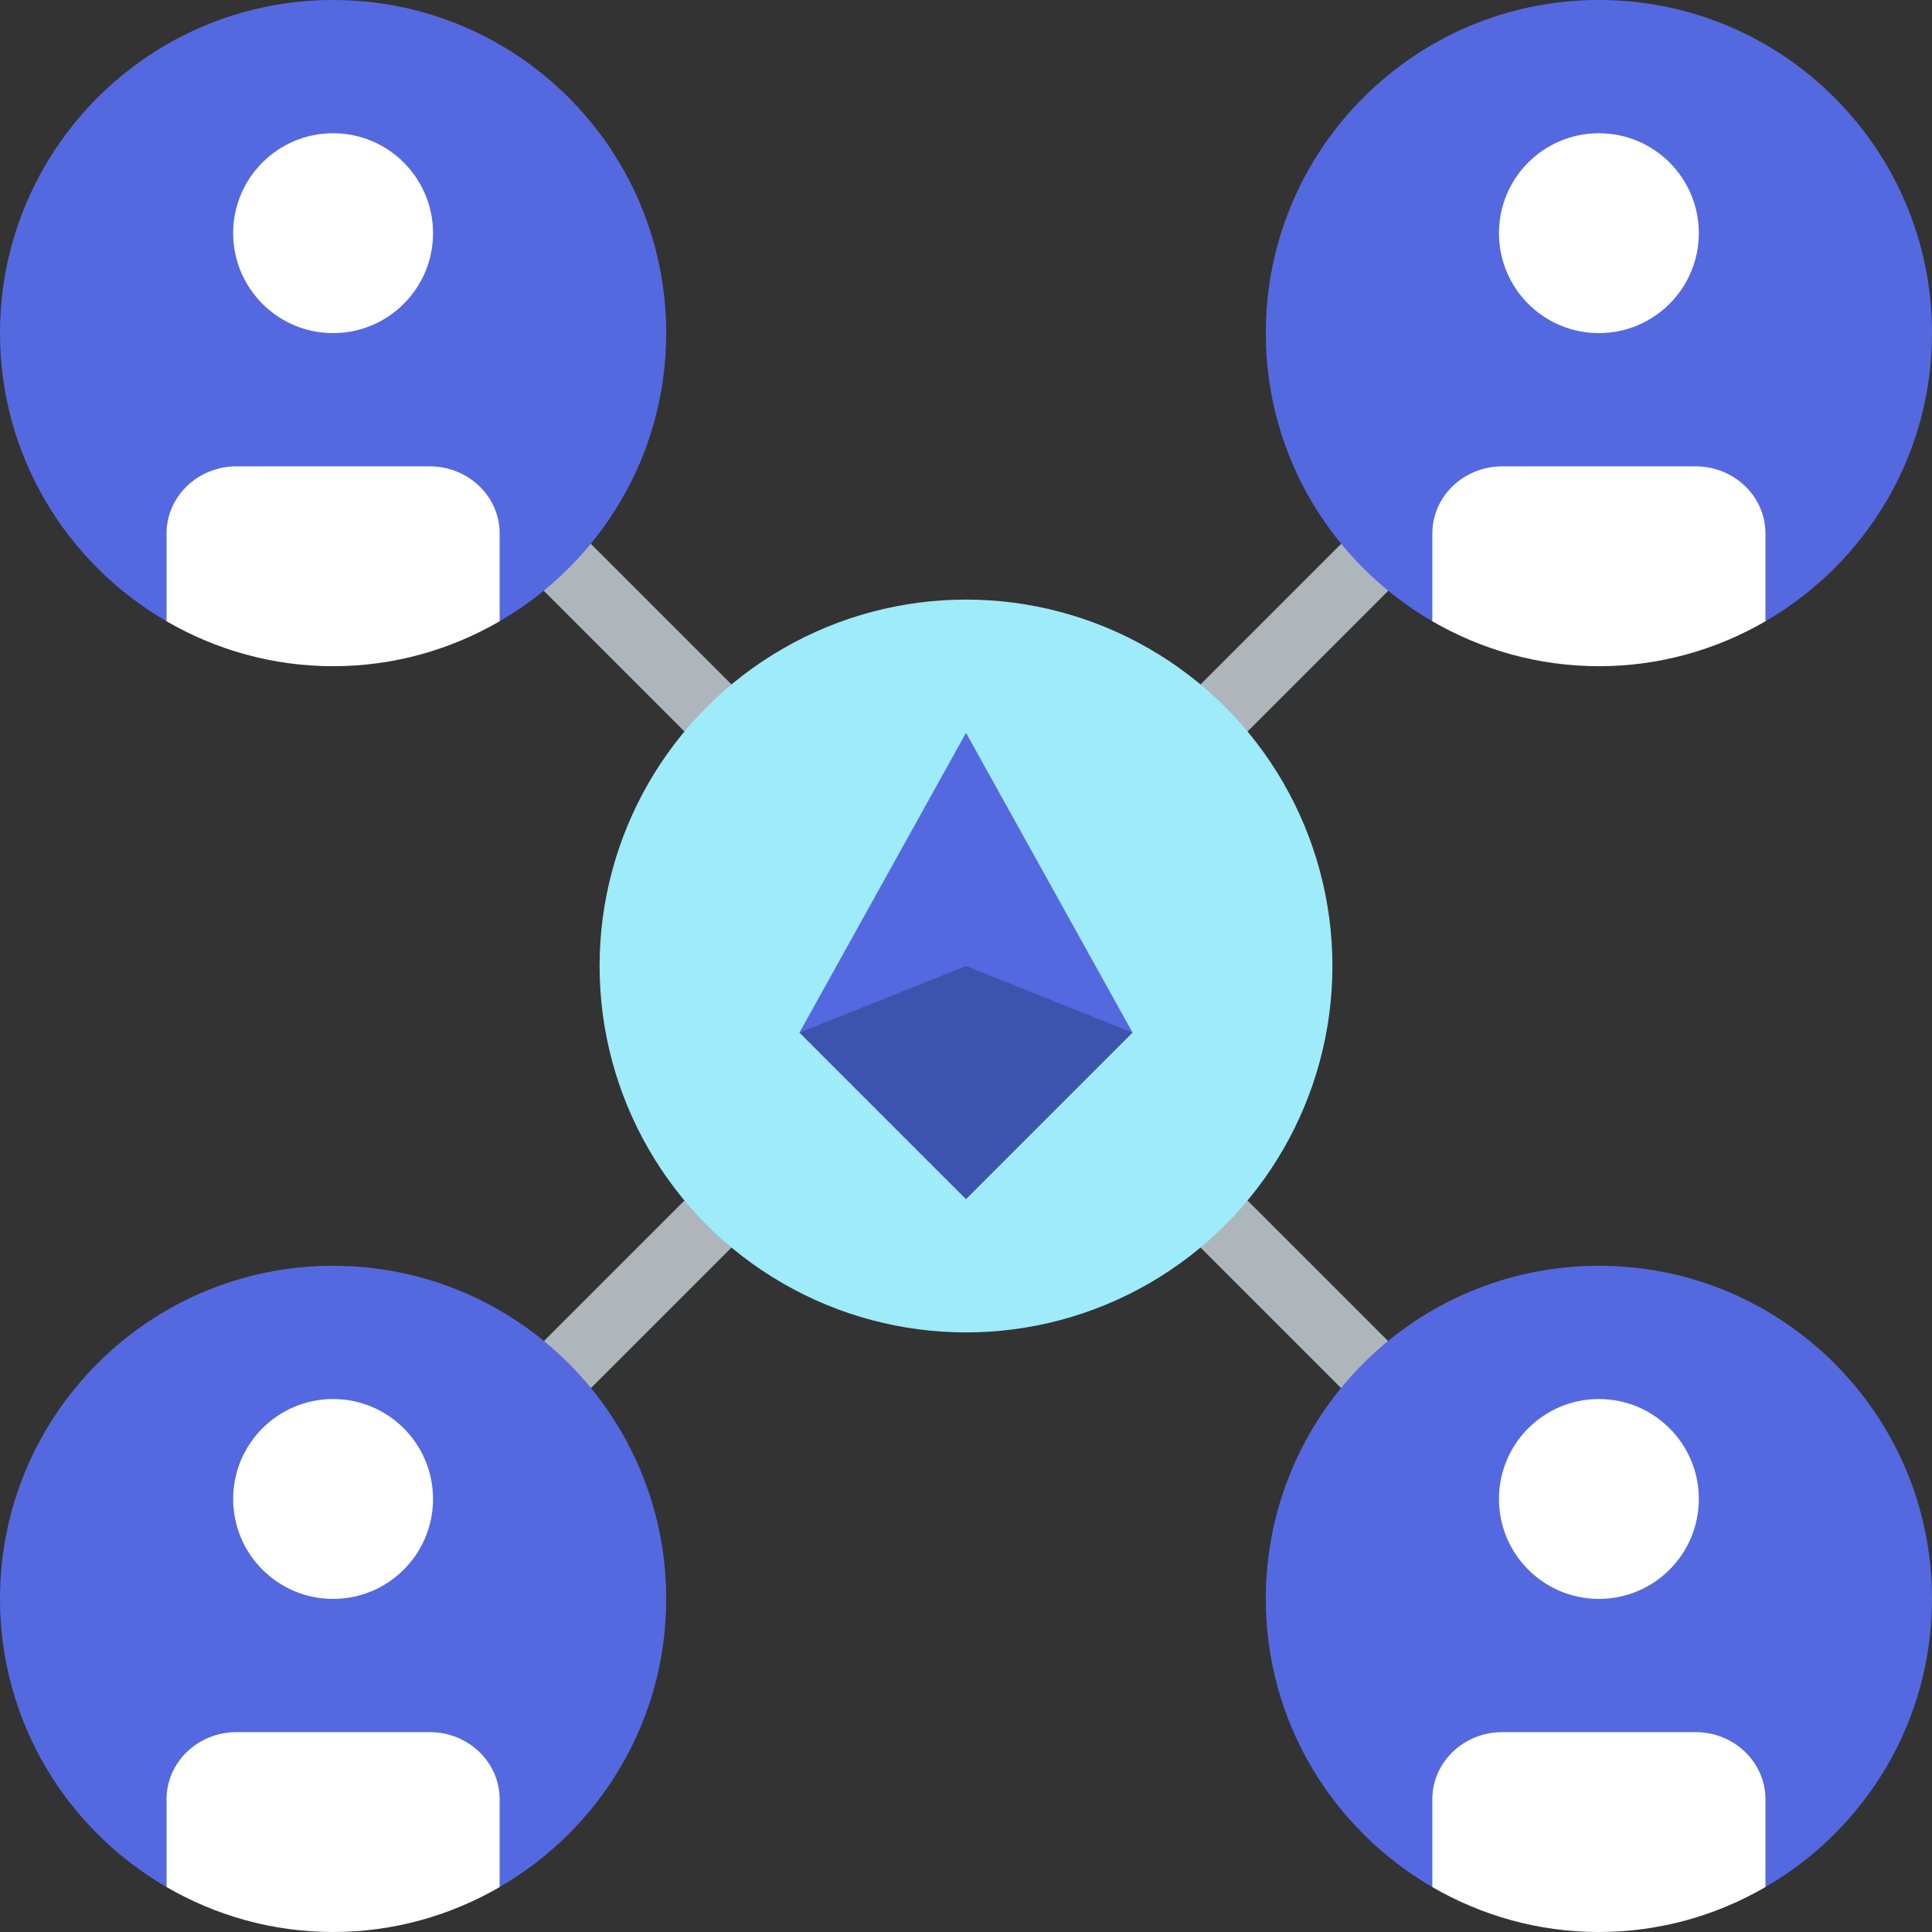 <?xml version="1.0" encoding="iso-8859-1"?>
<!-- Generator: Adobe Illustrator 22.0.0, SVG Export Plug-In . SVG Version: 6.00 Build 0)  -->
<svg xmlns="http://www.w3.org/2000/svg" xmlns:xlink="http://www.w3.org/1999/xlink" version="1.1" x="0px" y="0px" viewBox="0 0 58 58" style="enable-background:new 0 0 58 58;" xml:space="preserve" width="512" height="512">
<rect x="0" y="0" width="58" height="58" fill="#333333" stroke="none"/>
<g id="_x32_1-Crypto_Web">
	<path d="M21.234,22.234c-0.256,0-0.512-0.098-0.707-0.293l-4.163-4.163c-0.391-0.391-0.391-1.023,0-1.414   c0.39-0.391,1.024-0.391,1.414,0l4.163,4.163c0.391,0.391,0.391,1.023,0,1.414C21.746,22.136,21.49,22.234,21.234,22.234z"/>
	<path style="fill:#AFB6BB;" d="M21.234,22.234c-0.256,0-0.512-0.098-0.707-0.293l-4.163-4.163c-0.391-0.391-0.391-1.023,0-1.414   c0.39-0.391,1.024-0.391,1.414,0l4.163,4.163c0.391,0.391,0.391,1.023,0,1.414C21.746,22.136,21.49,22.234,21.234,22.234z"/>
	<path d="M36.766,22.234c-0.256,0-0.512-0.098-0.707-0.293c-0.391-0.391-0.391-1.023,0-1.414l4.163-4.163   c0.39-0.391,1.024-0.391,1.414,0c0.391,0.391,0.391,1.023,0,1.414l-4.163,4.163C37.278,22.136,37.022,22.234,36.766,22.234z"/>
	<path style="fill:#AFB6BB;" d="M36.766,22.234c-0.256,0-0.512-0.098-0.707-0.293c-0.391-0.391-0.391-1.023,0-1.414l4.163-4.163   c0.39-0.391,1.024-0.391,1.414,0c0.391,0.391,0.391,1.023,0,1.414l-4.163,4.163C37.278,22.136,37.022,22.234,36.766,22.234z"/>
	<path d="M40.929,41.929c-0.256,0-0.512-0.098-0.707-0.293l-4.163-4.163c-0.391-0.391-0.391-1.023,0-1.414   c0.39-0.391,1.024-0.391,1.414,0l4.163,4.163c0.391,0.391,0.391,1.023,0,1.414C41.441,41.832,41.185,41.929,40.929,41.929z"/>
	<path style="fill:#AFB6BB;" d="M40.929,41.929c-0.256,0-0.512-0.098-0.707-0.293l-4.163-4.163c-0.391-0.391-0.391-1.023,0-1.414   c0.39-0.391,1.024-0.391,1.414,0l4.163,4.163c0.391,0.391,0.391,1.023,0,1.414C41.441,41.832,41.185,41.929,40.929,41.929z"/>
	<path d="M17.071,41.929c-0.256,0-0.512-0.098-0.707-0.293c-0.391-0.391-0.391-1.023,0-1.414l4.163-4.163   c0.39-0.391,1.024-0.391,1.414,0c0.391,0.391,0.391,1.023,0,1.414l-4.163,4.163C17.583,41.832,17.327,41.929,17.071,41.929z"/>
	<path style="fill:#AFB6BB;" d="M17.071,41.929c-0.256,0-0.512-0.098-0.707-0.293c-0.391-0.391-0.391-1.023,0-1.414l4.163-4.163   c0.39-0.391,1.024-0.391,1.414,0c0.391,0.391,0.391,1.023,0,1.414l-4.163,4.163C17.583,41.832,17.327,41.929,17.071,41.929z"/>
	<path style="fill:#5469E0;" d="M10,0C4.477,0,0,4.477,0,10c0,3.699,2.014,6.921,5,8.651l10-0.002c2.987-1.727,5-4.95,5-8.649   C20,4.477,15.523,0,10,0z"/>
	<circle style="fill:#FFFFFF;" cx="10" cy="7" r="3"/>
	<path style="fill:#FFFFFF;" d="M12.901,14H7.099C5.94,14,5,14.902,5,16.015v2.636C6.472,19.504,8.176,20,10,20s3.528-0.496,5-1.349   v-2.636C15,14.902,14.06,14,12.901,14z"/>
	<path style="fill:#5469E0;" d="M48,0c-5.523,0-10,4.477-10,10c0,3.699,2.014,6.921,5,8.651l10-0.002c2.987-1.727,5-4.95,5-8.649   C58,4.477,53.523,0,48,0z"/>
	<circle style="fill:#FFFFFF;" cx="48" cy="7" r="3"/>
	<path style="fill:#FFFFFF;" d="M50.901,14h-5.802C43.94,14,43,14.902,43,16.015v2.636C44.472,19.504,46.176,20,48,20   s3.528-0.496,5-1.349v-2.636C53,14.902,52.06,14,50.901,14z"/>
	<path style="fill:#5469E0;" d="M10,38C4.477,38,0,42.477,0,48c0,3.699,2.014,6.921,5,8.651l10-0.002c2.987-1.727,5-4.95,5-8.649   C20,42.477,15.523,38,10,38z"/>
	<circle style="fill:#FFFFFF;" cx="10" cy="45" r="3"/>
	<path style="fill:#FFFFFF;" d="M12.901,52H7.099C5.94,52,5,52.902,5,54.015v2.636C6.472,57.504,8.176,58,10,58s3.528-0.496,5-1.349   v-2.636C15,52.902,14.06,52,12.901,52z"/>
	<path style="fill:#5469E0;" d="M48,38c-5.523,0-10,4.477-10,10c0,3.699,2.014,6.921,5,8.651l10-0.002c2.987-1.727,5-4.95,5-8.649   C58,42.477,53.523,38,48,38z"/>
	<circle style="fill:#FFFFFF;" cx="48" cy="45" r="3"/>
	<path style="fill:#FFFFFF;" d="M50.901,52h-5.802C43.94,52,43,52.902,43,54.015v2.636C44.472,57.504,46.176,58,48,58   s3.528-0.496,5-1.349v-2.636C53,52.902,52.06,52,50.901,52z"/>
	<circle style="fill:#9EEBF9;" cx="29" cy="29" r="11"/>
	<polygon style="fill:#5469E0;" points="34,31 29,32 24,31 29,22  "/>
	<polygon style="fill:#3E53AD;" points="34,31 29,29 24,31 29,36  "/>
</g>

</svg>
